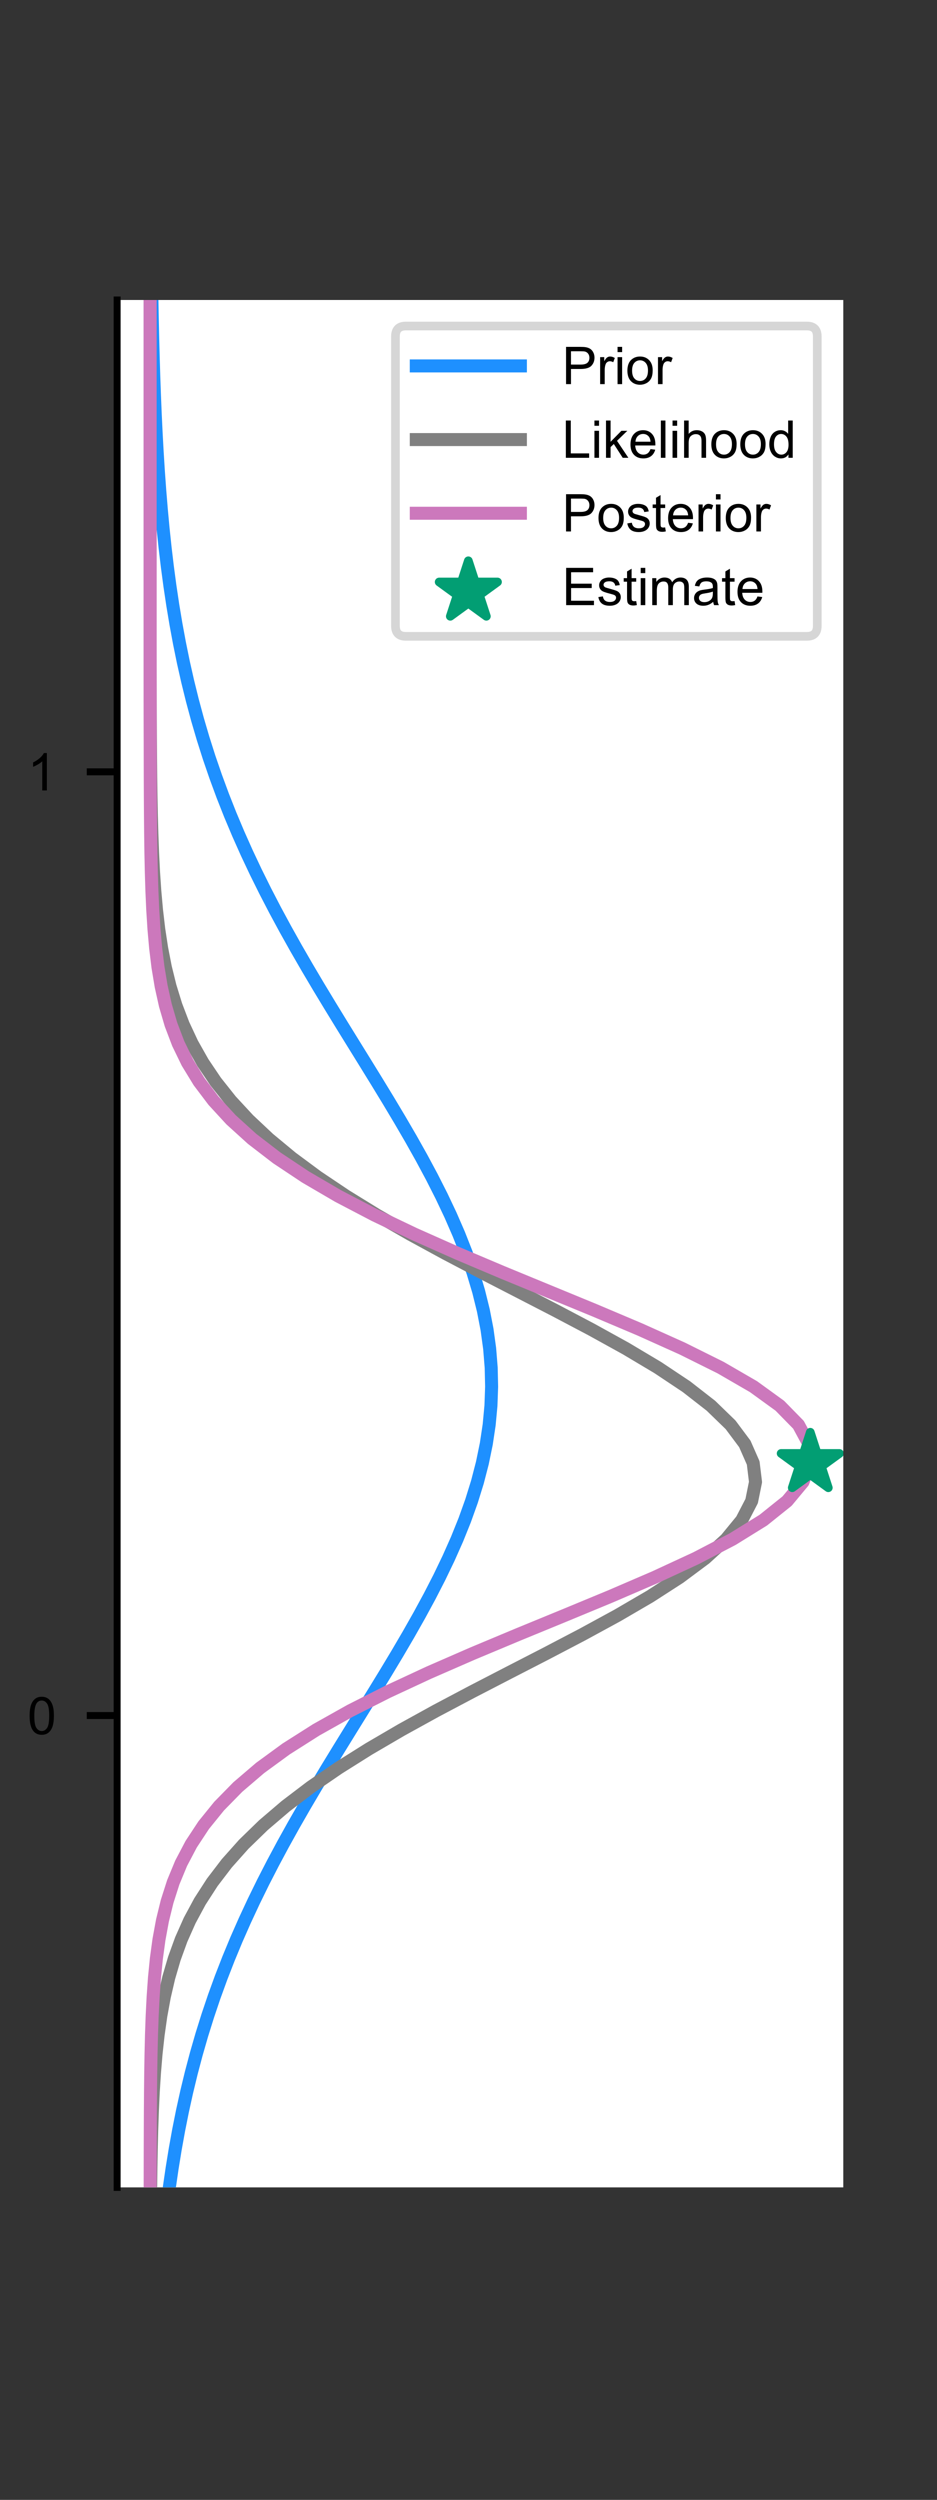 <?xml version="1.0" encoding="utf-8" standalone="no"?>
<!DOCTYPE svg PUBLIC "-//W3C//DTD SVG 1.1//EN"
  "http://www.w3.org/Graphics/SVG/1.1/DTD/svg11.dtd">
<!-- Created with matplotlib (https://matplotlib.org/) -->
<svg height="288pt" version="1.1" viewBox="0 0 108 288" width="108pt" xmlns="http://www.w3.org/2000/svg" xmlns:xlink="http://www.w3.org/1999/xlink">
 <rect x="0" y="0" width="108" height="288" fill="#333333" stroke="none"/>
 <defs>
  <style type="text/css">*{stroke-linecap:butt;stroke-linejoin:round;}</style>
 </defs>
 <g id="figure_1">
  <g id="patch_1">
   <path d="M 0 288 
L 108 288 
L 108 0 
L 0 0 
z
" style="fill:none;"/>
  </g>
  <g id="axes_1">
   <g id="patch_2">
    <path d="M 13.5 252 
L 97.2 252 
L 97.2 34.56 
L 13.5 34.56 
z
" style="fill:#ffffff;"/>
   </g>
   <g id="matplotlib.axis_1">
    <g id="ytick_1">
     <g id="line2d_1">
      <defs>
       <path d="M 0 0 
L -3.5 0 
" id="m82786fb76d" style="stroke:#000000;stroke-width:0.8;"/>
      </defs>
      <g>
       <use style="stroke:#000000;stroke-width:0.8;" x="13.5" xlink:href="#m82786fb76d" y="197.64"/>
      </g>
     </g>
     <g id="text_1">
      <!-- 0 -->
      <g transform="translate(3.163 199.787)scale(0.06 -0.06)">
       <defs>
        <path d="M 4.156 35.297 
Q 4.156 48 6.766 55.734 
Q 9.375 63.484 14.516 67.672 
Q 19.672 71.875 27.484 71.875 
Q 33.25 71.875 37.594 69.547 
Q 41.938 67.234 44.766 62.859 
Q 47.609 58.5 49.219 52.219 
Q 50.828 45.953 50.828 35.297 
Q 50.828 22.703 48.234 14.969 
Q 45.656 7.234 40.5 3 
Q 35.359 -1.219 27.484 -1.219 
Q 17.141 -1.219 11.234 6.203 
Q 4.156 15.141 4.156 35.297 
z
M 13.188 35.297 
Q 13.188 17.672 17.312 11.828 
Q 21.438 6 27.484 6 
Q 33.547 6 37.672 11.859 
Q 41.797 17.719 41.797 35.297 
Q 41.797 52.984 37.672 58.781 
Q 33.547 64.594 27.391 64.594 
Q 21.344 64.594 17.719 59.469 
Q 13.188 52.938 13.188 35.297 
z
" id="ArialMT-48"/>
       </defs>
       <use xlink:href="#ArialMT-48"/>
      </g>
     </g>
    </g>
    <g id="ytick_2">
     <g id="line2d_2">
      <g>
       <use style="stroke:#000000;stroke-width:0.8;" x="13.5" xlink:href="#m82786fb76d" y="88.92"/>
      </g>
     </g>
     <g id="text_2">
      <!-- 1 -->
      <g transform="translate(3.163 91.067)scale(0.06 -0.06)">
       <defs>
        <path d="M 37.25 0 
L 28.469 0 
L 28.469 56 
Q 25.297 52.984 20.141 49.953 
Q 14.984 46.922 10.891 45.406 
L 10.891 53.906 
Q 18.266 57.375 23.781 62.297 
Q 29.297 67.234 31.594 71.875 
L 37.25 71.875 
z
" id="ArialMT-49"/>
       </defs>
       <use xlink:href="#ArialMT-49"/>
      </g>
     </g>
    </g>
   </g>
   <g id="line2d_3">
    <path clip-path="url(#p8ed2bdf7d1)" d="M 19.518 252 
L 19.838 249.804 
L 20.195 247.607 
L 20.591 245.411 
L 21.03 243.215 
L 21.514 241.018 
L 22.045 238.822 
L 22.626 236.625 
L 23.259 234.429 
L 23.946 232.233 
L 24.687 230.036 
L 25.485 227.84 
L 26.34 225.644 
L 27.251 223.447 
L 28.22 221.251 
L 29.243 219.055 
L 30.32 216.858 
L 31.449 214.662 
L 32.625 212.465 
L 33.845 210.269 
L 35.105 208.073 
L 36.399 205.876 
L 37.72 203.68 
L 39.062 201.484 
L 40.417 199.287 
L 41.777 197.091 
L 43.132 194.895 
L 44.475 192.698 
L 45.795 190.502 
L 47.082 188.305 
L 48.326 186.109 
L 49.518 183.913 
L 50.647 181.716 
L 51.703 179.52 
L 52.679 177.324 
L 53.564 175.127 
L 54.35 172.931 
L 55.031 170.735 
L 55.6 168.538 
L 56.052 166.342 
L 56.382 164.145 
L 56.587 161.949 
L 56.665 159.753 
L 56.615 157.556 
L 56.438 155.36 
L 56.136 153.164 
L 55.711 150.967 
L 55.168 148.771 
L 54.512 146.575 
L 53.748 144.378 
L 52.884 142.182 
L 51.929 139.985 
L 50.889 137.789 
L 49.776 135.593 
L 48.597 133.396 
L 47.364 131.2 
L 46.085 129.004 
L 44.772 126.807 
L 43.434 124.611 
L 42.08 122.415 
L 40.72 120.218 
L 39.363 118.022 
L 38.018 115.825 
L 36.691 113.629 
L 35.391 111.433 
L 34.123 109.236 
L 32.894 107.04 
L 31.707 104.844 
L 30.568 102.647 
L 29.479 100.451 
L 28.443 98.255 
L 27.463 96.058 
L 26.538 93.862 
L 25.671 91.665 
L 24.861 89.469 
L 24.106 87.273 
L 23.408 85.076 
L 22.763 82.88 
L 22.171 80.684 
L 21.629 78.487 
L 21.134 76.291 
L 20.686 74.095 
L 20.28 71.898 
L 19.914 69.702 
L 19.586 67.505 
L 19.293 65.309 
L 19.032 63.113 
L 18.8 60.916 
L 18.595 58.72 
L 18.415 56.524 
L 18.256 54.327 
L 18.118 52.131 
L 17.998 49.935 
L 17.893 47.738 
L 17.803 45.542 
L 17.725 43.345 
L 17.658 41.149 
L 17.601 38.953 
L 17.552 36.756 
L 17.511 34.56 
" style="fill:none;stroke:#1e90ff;stroke-linecap:square;stroke-width:1.5;"/>
   </g>
   <g id="patch_3">
    <path d="M 13.5 252 
L 13.5 34.56 
" style="fill:none;stroke:#000000;stroke-linecap:square;stroke-linejoin:miter;stroke-width:0.8;"/>
   </g>
   <g id="line2d_4">
    <path clip-path="url(#p8ed2bdf7d1)" d="M 17.366 252 
L 17.394 249.804 
L 17.433 247.607 
L 17.488 245.411 
L 17.563 243.215 
L 17.665 241.018 
L 17.803 238.822 
L 17.985 236.625 
L 18.226 234.429 
L 18.538 232.233 
L 18.94 230.036 
L 19.45 227.84 
L 20.092 225.644 
L 20.888 223.447 
L 21.864 221.251 
L 23.048 219.055 
L 24.466 216.858 
L 26.144 214.662 
L 28.103 212.465 
L 30.363 210.269 
L 32.936 208.073 
L 35.826 205.876 
L 39.027 203.68 
L 42.522 201.484 
L 46.284 199.287 
L 50.268 197.091 
L 54.419 194.895 
L 58.668 192.698 
L 62.936 190.502 
L 67.134 188.305 
L 71.166 186.109 
L 74.932 183.913 
L 78.336 181.716 
L 81.285 179.52 
L 83.696 177.324 
L 85.498 175.127 
L 86.638 172.931 
L 87.082 170.735 
L 86.815 168.538 
L 85.847 166.342 
L 84.206 164.145 
L 81.941 161.949 
L 79.12 159.753 
L 75.821 157.556 
L 72.136 155.36 
L 68.161 153.164 
L 63.996 150.967 
L 59.737 148.771 
L 55.475 146.575 
L 51.292 144.378 
L 47.261 142.182 
L 43.439 139.985 
L 39.874 137.789 
L 36.597 135.593 
L 33.629 133.396 
L 30.977 131.2 
L 28.64 129.004 
L 26.606 126.807 
L 24.86 124.611 
L 23.38 122.415 
L 22.14 120.218 
L 21.114 118.022 
L 20.275 115.825 
L 19.598 113.629 
L 19.057 111.433 
L 18.63 109.236 
L 18.296 107.04 
L 18.04 104.844 
L 17.844 102.647 
L 17.696 100.451 
L 17.586 98.255 
L 17.505 96.058 
L 17.445 93.862 
L 17.403 91.665 
L 17.372 89.469 
L 17.351 87.273 
L 17.336 85.076 
L 17.325 82.88 
L 17.318 80.684 
L 17.314 78.487 
L 17.31 76.291 
L 17.308 74.095 
L 17.307 71.898 
L 17.306 69.702 
L 17.305 67.505 
L 17.305 65.309 
L 17.305 63.113 
L 17.305 60.916 
L 17.305 58.72 
L 17.305 56.524 
L 17.305 54.327 
L 17.305 52.131 
L 17.305 49.935 
L 17.305 47.738 
L 17.305 45.542 
L 17.305 43.345 
L 17.305 41.149 
L 17.305 38.953 
L 17.305 36.756 
L 17.305 34.56 
" style="fill:none;stroke:#808080;stroke-linecap:square;stroke-width:1.5;"/>
   </g>
   <g id="line2d_5">
    <path clip-path="url(#p8ed2bdf7d1)" d="M 17.308 252 
L 17.311 249.804 
L 17.315 247.607 
L 17.322 245.411 
L 17.332 243.215 
L 17.348 241.018 
L 17.372 238.822 
L 17.408 236.625 
L 17.461 234.429 
L 17.539 232.233 
L 17.65 230.036 
L 17.806 227.84 
L 18.024 225.644 
L 18.323 223.447 
L 18.727 221.251 
L 19.265 219.055 
L 19.969 216.858 
L 20.878 214.662 
L 22.034 212.465 
L 23.479 210.269 
L 25.258 208.073 
L 27.413 205.876 
L 29.981 203.68 
L 32.988 201.484 
L 36.45 199.287 
L 40.363 197.091 
L 44.705 194.895 
L 49.43 192.698 
L 54.466 190.502 
L 59.718 188.305 
L 65.065 186.109 
L 70.368 183.913 
L 75.472 181.716 
L 80.215 179.52 
L 84.436 177.324 
L 87.984 175.127 
L 90.724 172.931 
L 92.552 170.735 
L 93.395 168.538 
L 93.22 166.342 
L 92.034 164.145 
L 89.883 161.949 
L 86.852 159.753 
L 83.058 157.556 
L 78.64 155.36 
L 73.755 153.164 
L 68.564 150.967 
L 63.23 148.771 
L 57.9 146.575 
L 52.71 144.378 
L 47.771 142.182 
L 43.17 139.985 
L 38.971 137.789 
L 35.211 135.593 
L 31.906 133.396 
L 29.052 131.2 
L 26.63 129.004 
L 24.608 126.807 
L 22.948 124.611 
L 21.607 122.415 
L 20.541 120.218 
L 19.706 118.022 
L 19.063 115.825 
L 18.575 113.629 
L 18.21 111.433 
L 17.942 109.236 
L 17.747 107.04 
L 17.607 104.844 
L 17.509 102.647 
L 17.441 100.451 
L 17.394 98.255 
L 17.363 96.058 
L 17.342 93.862 
L 17.328 91.665 
L 17.319 89.469 
L 17.314 87.273 
L 17.31 85.076 
L 17.308 82.88 
L 17.306 80.684 
L 17.306 78.487 
L 17.305 76.291 
L 17.305 74.095 
L 17.305 71.898 
L 17.305 69.702 
L 17.305 67.505 
L 17.305 65.309 
L 17.305 63.113 
L 17.305 60.916 
L 17.305 58.72 
L 17.305 56.524 
L 17.305 54.327 
L 17.305 52.131 
L 17.305 49.935 
L 17.305 47.738 
L 17.305 45.542 
L 17.305 43.345 
L 17.305 41.149 
L 17.305 38.953 
L 17.305 36.756 
L 17.305 34.56 
" style="fill:none;stroke:#cc78bc;stroke-linecap:square;stroke-width:1.5;"/>
   </g>
   <g id="PathCollection_1">
    <defs>
     <path d="M 0 -3.536 
L -0.794 -1.093 
L -3.362 -1.093 
L -1.284 0.417 
L -2.078 2.86 
L -0 1.35 
L 2.078 2.86 
L 1.284 0.417 
L 3.362 -1.093 
L 0.794 -1.093 
z
" id="me89b2b4792" style="stroke:#029e73;"/>
    </defs>
    <g clip-path="url(#p8ed2bdf7d1)">
     <use style="fill:#029e73;stroke:#029e73;" x="93.395" xlink:href="#me89b2b4792" y="168.538"/>
    </g>
   </g>
   <g id="legend_1">
    <g id="patch_4">
     <path d="M 46.781 73.309 
L 93 73.309 
Q 94.2 73.309 94.2 72.109 
L 94.2 38.76 
Q 94.2 37.56 93 37.56 
L 46.781 37.56 
Q 45.581 37.56 45.581 38.76 
L 45.581 72.109 
Q 45.581 73.309 46.781 73.309 
z
" style="fill:#ffffff;opacity:0.8;stroke:#cccccc;stroke-linejoin:miter;"/>
    </g>
    <g id="line2d_6">
     <path d="M 47.981 42.155 
L 59.981 42.155 
" style="fill:none;stroke:#1e90ff;stroke-linecap:square;stroke-width:1.5;"/>
    </g>
    <g id="line2d_7"/>
    <g id="text_3">
     <!-- Prior -->
     <g transform="translate(64.781 44.255)scale(0.06 -0.06)">
      <defs>
       <path d="M 7.719 0 
L 7.719 71.578 
L 34.719 71.578 
Q 41.844 71.578 45.609 70.906 
Q 50.875 70.016 54.438 67.547 
Q 58.016 65.094 60.188 60.641 
Q 62.359 56.203 62.359 50.875 
Q 62.359 41.75 56.547 35.422 
Q 50.734 29.109 35.547 29.109 
L 17.188 29.109 
L 17.188 0 
z
M 17.188 37.547 
L 35.688 37.547 
Q 44.875 37.547 48.734 40.969 
Q 52.594 44.391 52.594 50.594 
Q 52.594 55.078 50.312 58.266 
Q 48.047 61.469 44.344 62.5 
Q 41.938 63.141 35.5 63.141 
L 17.188 63.141 
z
" id="ArialMT-80"/>
       <path d="M 6.5 0 
L 6.5 51.859 
L 14.406 51.859 
L 14.406 44 
Q 17.438 49.516 20 51.266 
Q 22.562 53.031 25.641 53.031 
Q 30.078 53.031 34.672 50.203 
L 31.641 42.047 
Q 28.422 43.953 25.203 43.953 
Q 22.312 43.953 20.016 42.219 
Q 17.719 40.484 16.75 37.406 
Q 15.281 32.719 15.281 27.156 
L 15.281 0 
z
" id="ArialMT-114"/>
       <path d="M 6.641 61.469 
L 6.641 71.578 
L 15.438 71.578 
L 15.438 61.469 
z
M 6.641 0 
L 6.641 51.859 
L 15.438 51.859 
L 15.438 0 
z
" id="ArialMT-105"/>
       <path d="M 3.328 25.922 
Q 3.328 40.328 11.328 47.266 
Q 18.016 53.031 27.641 53.031 
Q 38.328 53.031 45.109 46.016 
Q 51.906 39.016 51.906 26.656 
Q 51.906 16.656 48.906 10.906 
Q 45.906 5.172 40.156 2 
Q 34.422 -1.172 27.641 -1.172 
Q 16.75 -1.172 10.031 5.812 
Q 3.328 12.797 3.328 25.922 
z
M 12.359 25.922 
Q 12.359 15.969 16.703 11.016 
Q 21.047 6.062 27.641 6.062 
Q 34.188 6.062 38.531 11.031 
Q 42.875 16.016 42.875 26.219 
Q 42.875 35.844 38.5 40.797 
Q 34.125 45.75 27.641 45.75 
Q 21.047 45.75 16.703 40.812 
Q 12.359 35.891 12.359 25.922 
z
" id="ArialMT-111"/>
      </defs>
      <use xlink:href="#ArialMT-80"/>
      <use x="66.699" xlink:href="#ArialMT-114"/>
      <use x="100" xlink:href="#ArialMT-105"/>
      <use x="122.217" xlink:href="#ArialMT-111"/>
      <use x="177.832" xlink:href="#ArialMT-114"/>
     </g>
    </g>
    <g id="line2d_8">
     <path d="M 47.981 50.642 
L 59.981 50.642 
" style="fill:none;stroke:#808080;stroke-linecap:square;stroke-width:1.5;"/>
    </g>
    <g id="line2d_9"/>
    <g id="text_4">
     <!-- Likelihood -->
     <g transform="translate(64.781 52.742)scale(0.06 -0.06)">
      <defs>
       <path d="M 7.328 0 
L 7.328 71.578 
L 16.797 71.578 
L 16.797 8.453 
L 52.047 8.453 
L 52.047 0 
z
" id="ArialMT-76"/>
       <path d="M 6.641 0 
L 6.641 71.578 
L 15.438 71.578 
L 15.438 30.766 
L 36.234 51.859 
L 47.609 51.859 
L 27.781 32.625 
L 49.609 0 
L 38.766 0 
L 21.625 26.516 
L 15.438 20.562 
L 15.438 0 
z
" id="ArialMT-107"/>
       <path d="M 42.094 16.703 
L 51.172 15.578 
Q 49.031 7.625 43.219 3.219 
Q 37.406 -1.172 28.375 -1.172 
Q 17 -1.172 10.328 5.828 
Q 3.656 12.844 3.656 25.484 
Q 3.656 38.578 10.391 45.797 
Q 17.141 53.031 27.875 53.031 
Q 38.281 53.031 44.875 45.953 
Q 51.469 38.875 51.469 26.031 
Q 51.469 25.25 51.422 23.688 
L 12.75 23.688 
Q 13.234 15.141 17.578 10.594 
Q 21.922 6.062 28.422 6.062 
Q 33.25 6.062 36.672 8.594 
Q 40.094 11.141 42.094 16.703 
z
M 13.234 30.906 
L 42.188 30.906 
Q 41.609 37.453 38.875 40.719 
Q 34.672 45.797 27.984 45.797 
Q 21.922 45.797 17.797 41.75 
Q 13.672 37.703 13.234 30.906 
z
" id="ArialMT-101"/>
       <path d="M 6.391 0 
L 6.391 71.578 
L 15.188 71.578 
L 15.188 0 
z
" id="ArialMT-108"/>
       <path d="M 6.594 0 
L 6.594 71.578 
L 15.375 71.578 
L 15.375 45.906 
Q 21.531 53.031 30.906 53.031 
Q 36.672 53.031 40.922 50.75 
Q 45.172 48.484 47 44.484 
Q 48.828 40.484 48.828 32.859 
L 48.828 0 
L 40.047 0 
L 40.047 32.859 
Q 40.047 39.453 37.188 42.453 
Q 34.328 45.453 29.109 45.453 
Q 25.203 45.453 21.75 43.422 
Q 18.312 41.406 16.844 37.938 
Q 15.375 34.469 15.375 28.375 
L 15.375 0 
z
" id="ArialMT-104"/>
       <path d="M 40.234 0 
L 40.234 6.547 
Q 35.297 -1.172 25.734 -1.172 
Q 19.531 -1.172 14.328 2.25 
Q 9.125 5.672 6.266 11.797 
Q 3.422 17.922 3.422 25.875 
Q 3.422 33.641 6 39.969 
Q 8.594 46.297 13.766 49.656 
Q 18.953 53.031 25.344 53.031 
Q 30.031 53.031 33.688 51.047 
Q 37.359 49.078 39.656 45.906 
L 39.656 71.578 
L 48.391 71.578 
L 48.391 0 
z
M 12.453 25.875 
Q 12.453 15.922 16.641 10.984 
Q 20.844 6.062 26.562 6.062 
Q 32.328 6.062 36.344 10.766 
Q 40.375 15.484 40.375 25.141 
Q 40.375 35.797 36.266 40.766 
Q 32.172 45.75 26.172 45.75 
Q 20.312 45.75 16.375 40.969 
Q 12.453 36.188 12.453 25.875 
z
" id="ArialMT-100"/>
      </defs>
      <use xlink:href="#ArialMT-76"/>
      <use x="55.615" xlink:href="#ArialMT-105"/>
      <use x="77.832" xlink:href="#ArialMT-107"/>
      <use x="127.832" xlink:href="#ArialMT-101"/>
      <use x="183.447" xlink:href="#ArialMT-108"/>
      <use x="205.664" xlink:href="#ArialMT-105"/>
      <use x="227.881" xlink:href="#ArialMT-104"/>
      <use x="283.496" xlink:href="#ArialMT-111"/>
      <use x="339.111" xlink:href="#ArialMT-111"/>
      <use x="394.727" xlink:href="#ArialMT-100"/>
     </g>
    </g>
    <g id="line2d_10">
     <path d="M 47.981 59.129 
L 59.981 59.129 
" style="fill:none;stroke:#cc78bc;stroke-linecap:square;stroke-width:1.5;"/>
    </g>
    <g id="line2d_11"/>
    <g id="text_5">
     <!-- Posterior -->
     <g transform="translate(64.781 61.229)scale(0.06 -0.06)">
      <defs>
       <path d="M 3.078 15.484 
L 11.766 16.844 
Q 12.5 11.625 15.844 8.844 
Q 19.188 6.062 25.203 6.062 
Q 31.25 6.062 34.172 8.516 
Q 37.109 10.984 37.109 14.312 
Q 37.109 17.281 34.516 19 
Q 32.719 20.172 25.531 21.969 
Q 15.875 24.422 12.141 26.203 
Q 8.406 27.984 6.469 31.125 
Q 4.547 34.281 4.547 38.094 
Q 4.547 41.547 6.125 44.5 
Q 7.719 47.469 10.453 49.422 
Q 12.5 50.922 16.031 51.969 
Q 19.578 53.031 23.641 53.031 
Q 29.734 53.031 34.344 51.266 
Q 38.969 49.516 41.156 46.5 
Q 43.359 43.5 44.188 38.484 
L 35.594 37.312 
Q 35.016 41.312 32.203 43.547 
Q 29.391 45.797 24.266 45.797 
Q 18.219 45.797 15.625 43.797 
Q 13.031 41.797 13.031 39.109 
Q 13.031 37.406 14.109 36.031 
Q 15.188 34.625 17.484 33.688 
Q 18.797 33.203 25.25 31.453 
Q 34.578 28.953 38.25 27.359 
Q 41.938 25.781 44.031 22.75 
Q 46.141 19.734 46.141 15.234 
Q 46.141 10.844 43.578 6.953 
Q 41.016 3.078 36.172 0.953 
Q 31.344 -1.172 25.25 -1.172 
Q 15.141 -1.172 9.844 3.031 
Q 4.547 7.234 3.078 15.484 
z
" id="ArialMT-115"/>
       <path d="M 25.781 7.859 
L 27.047 0.094 
Q 23.344 -0.688 20.406 -0.688 
Q 15.625 -0.688 12.984 0.828 
Q 10.359 2.344 9.281 4.812 
Q 8.203 7.281 8.203 15.188 
L 8.203 45.016 
L 1.766 45.016 
L 1.766 51.859 
L 8.203 51.859 
L 8.203 64.703 
L 16.938 69.969 
L 16.938 51.859 
L 25.781 51.859 
L 25.781 45.016 
L 16.938 45.016 
L 16.938 14.703 
Q 16.938 10.938 17.406 9.859 
Q 17.875 8.797 18.922 8.156 
Q 19.969 7.516 21.922 7.516 
Q 23.391 7.516 25.781 7.859 
z
" id="ArialMT-116"/>
      </defs>
      <use xlink:href="#ArialMT-80"/>
      <use x="66.699" xlink:href="#ArialMT-111"/>
      <use x="122.314" xlink:href="#ArialMT-115"/>
      <use x="172.314" xlink:href="#ArialMT-116"/>
      <use x="200.098" xlink:href="#ArialMT-101"/>
      <use x="255.713" xlink:href="#ArialMT-114"/>
      <use x="289.014" xlink:href="#ArialMT-105"/>
      <use x="311.23" xlink:href="#ArialMT-111"/>
      <use x="366.846" xlink:href="#ArialMT-114"/>
     </g>
    </g>
    <g id="PathCollection_2">
     <g>
      <use style="fill:#029e73;stroke:#029e73;" x="53.981" xlink:href="#me89b2b4792" y="68.141"/>
     </g>
    </g>
    <g id="text_6">
     <!-- Estimate -->
     <g transform="translate(64.781 69.716)scale(0.06 -0.06)">
      <defs>
       <path d="M 7.906 0 
L 7.906 71.578 
L 59.672 71.578 
L 59.672 63.141 
L 17.391 63.141 
L 17.391 41.219 
L 56.984 41.219 
L 56.984 32.812 
L 17.391 32.812 
L 17.391 8.453 
L 61.328 8.453 
L 61.328 0 
z
" id="ArialMT-69"/>
       <path d="M 6.594 0 
L 6.594 51.859 
L 14.453 51.859 
L 14.453 44.578 
Q 16.891 48.391 20.938 50.703 
Q 25 53.031 30.172 53.031 
Q 35.938 53.031 39.625 50.641 
Q 43.312 48.25 44.828 43.953 
Q 50.984 53.031 60.844 53.031 
Q 68.562 53.031 72.703 48.75 
Q 76.859 44.484 76.859 35.594 
L 76.859 0 
L 68.109 0 
L 68.109 32.672 
Q 68.109 37.938 67.25 40.25 
Q 66.406 42.578 64.156 43.984 
Q 61.922 45.406 58.891 45.406 
Q 53.422 45.406 49.797 41.766 
Q 46.188 38.141 46.188 30.125 
L 46.188 0 
L 37.406 0 
L 37.406 33.688 
Q 37.406 39.547 35.25 42.469 
Q 33.109 45.406 28.219 45.406 
Q 24.516 45.406 21.359 43.453 
Q 18.219 41.5 16.797 37.734 
Q 15.375 33.984 15.375 26.906 
L 15.375 0 
z
" id="ArialMT-109"/>
       <path d="M 40.438 6.391 
Q 35.547 2.25 31.031 0.531 
Q 26.516 -1.172 21.344 -1.172 
Q 12.797 -1.172 8.203 3 
Q 3.609 7.172 3.609 13.672 
Q 3.609 17.484 5.344 20.625 
Q 7.078 23.781 9.891 25.688 
Q 12.703 27.594 16.219 28.562 
Q 18.797 29.25 24.031 29.891 
Q 34.672 31.156 39.703 32.906 
Q 39.75 34.719 39.75 35.203 
Q 39.75 40.578 37.25 42.781 
Q 33.891 45.75 27.25 45.75 
Q 21.047 45.75 18.094 43.578 
Q 15.141 41.406 13.719 35.891 
L 5.125 37.062 
Q 6.297 42.578 8.984 45.969 
Q 11.672 49.359 16.75 51.188 
Q 21.828 53.031 28.516 53.031 
Q 35.156 53.031 39.297 51.469 
Q 43.453 49.906 45.406 47.531 
Q 47.359 45.172 48.141 41.547 
Q 48.578 39.312 48.578 33.453 
L 48.578 21.734 
Q 48.578 9.469 49.141 6.219 
Q 49.703 2.984 51.375 0 
L 42.188 0 
Q 40.828 2.734 40.438 6.391 
z
M 39.703 26.031 
Q 34.906 24.078 25.344 22.703 
Q 19.922 21.922 17.672 20.938 
Q 15.438 19.969 14.203 18.094 
Q 12.984 16.219 12.984 13.922 
Q 12.984 10.406 15.641 8.062 
Q 18.312 5.719 23.438 5.719 
Q 28.516 5.719 32.469 7.938 
Q 36.422 10.156 38.281 14.016 
Q 39.703 17 39.703 22.797 
z
" id="ArialMT-97"/>
      </defs>
      <use xlink:href="#ArialMT-69"/>
      <use x="66.699" xlink:href="#ArialMT-115"/>
      <use x="116.699" xlink:href="#ArialMT-116"/>
      <use x="144.482" xlink:href="#ArialMT-105"/>
      <use x="166.699" xlink:href="#ArialMT-109"/>
      <use x="250" xlink:href="#ArialMT-97"/>
      <use x="305.615" xlink:href="#ArialMT-116"/>
      <use x="333.398" xlink:href="#ArialMT-101"/>
     </g>
    </g>
   </g>
  </g>
 </g>
 <defs>
  <clipPath id="p8ed2bdf7d1">
   <rect height="217.44" width="83.7" x="13.5" y="34.56"/>
  </clipPath>
 </defs>
</svg>
